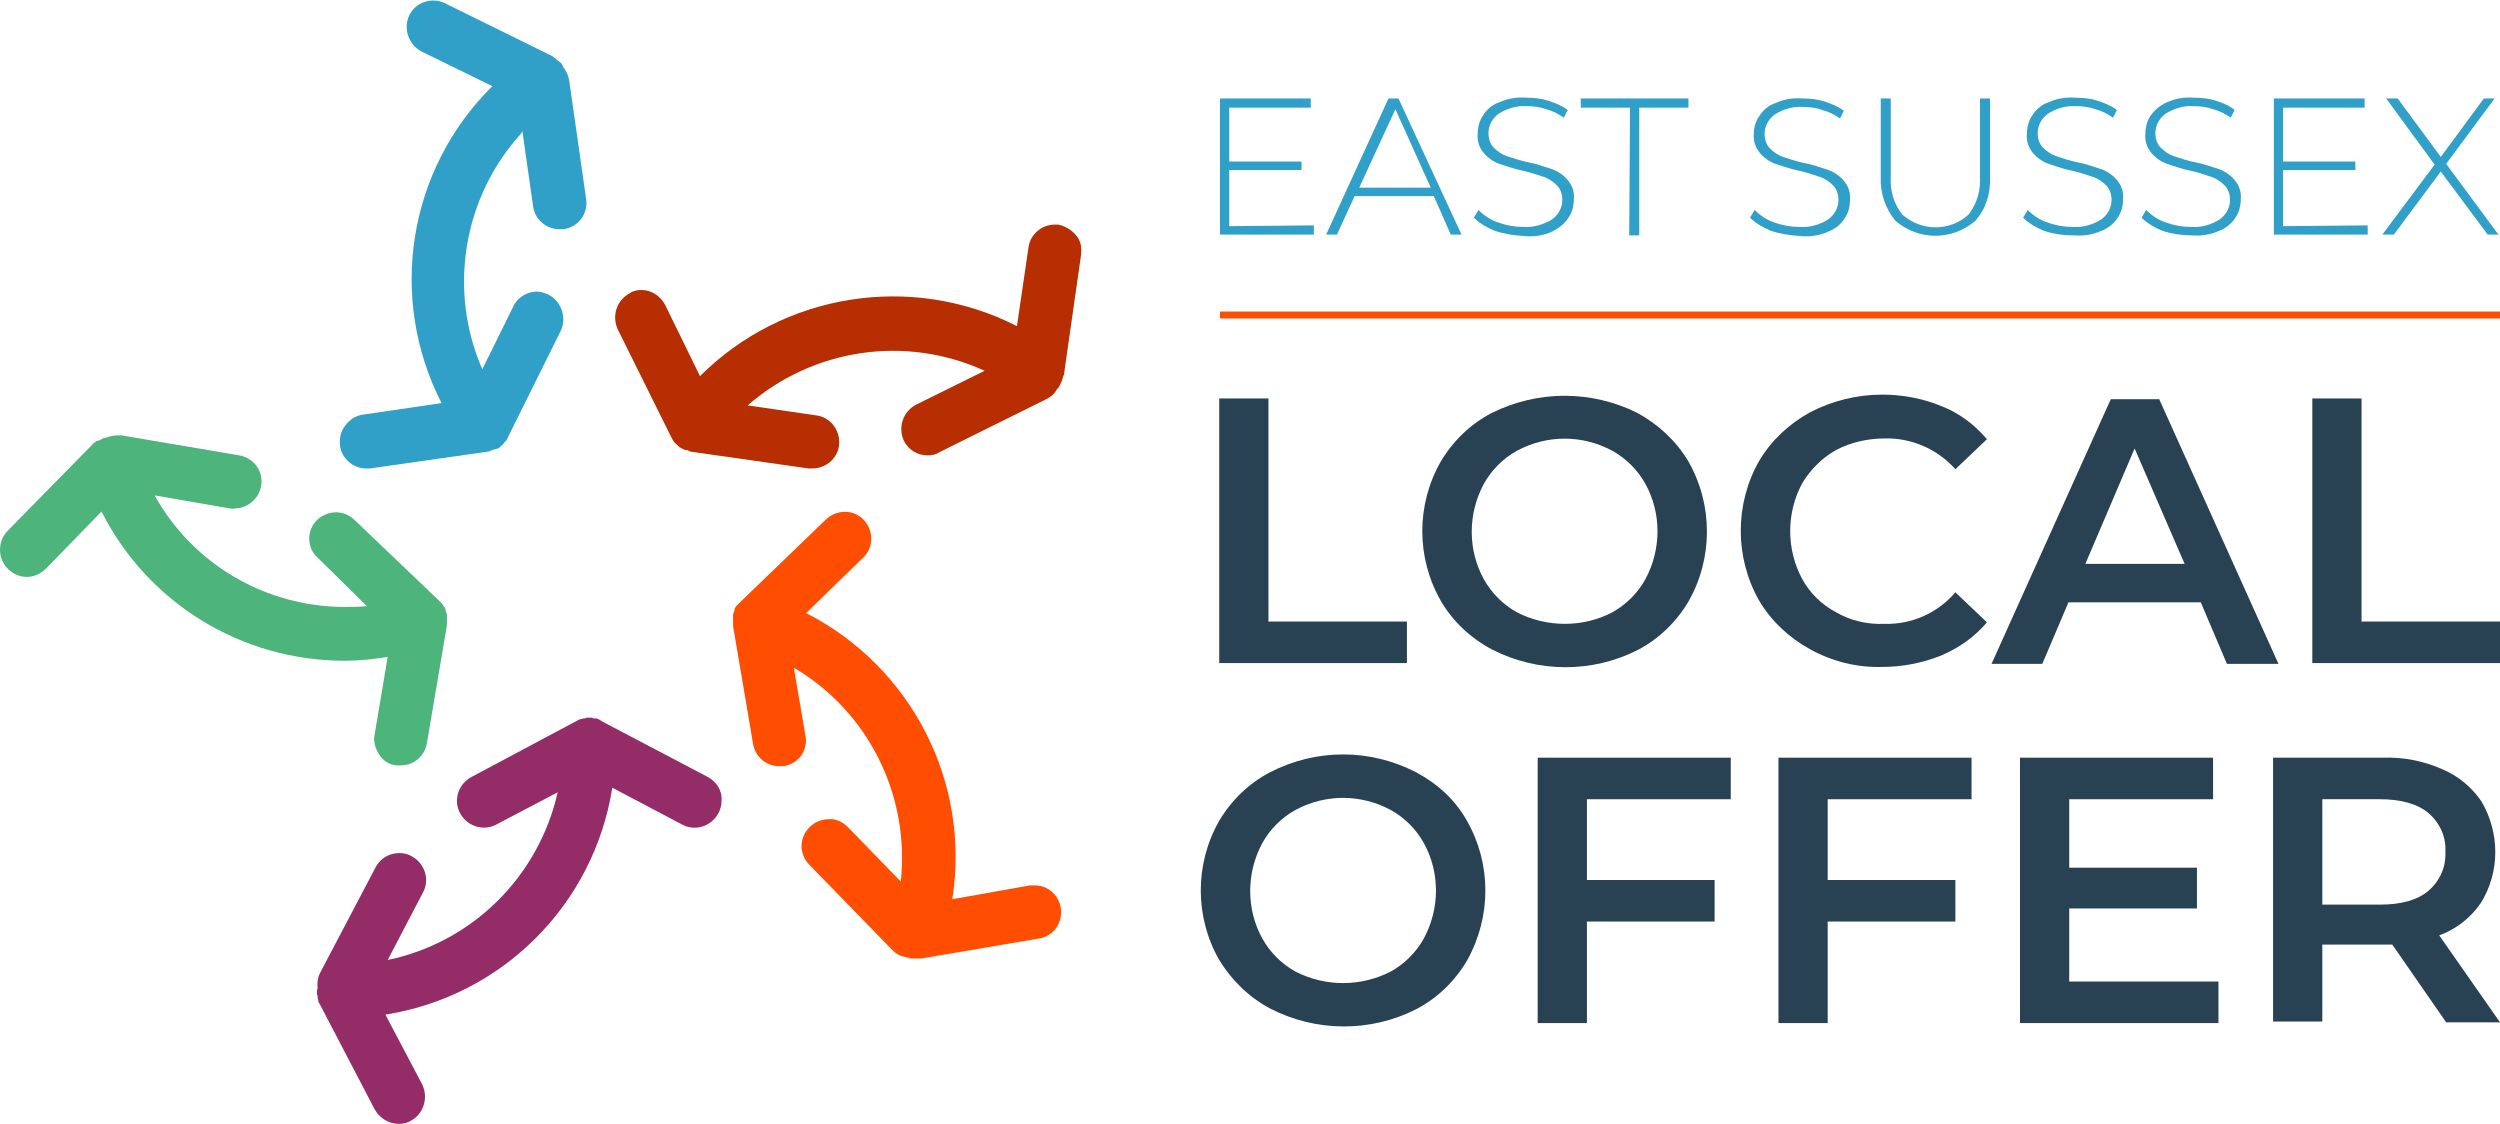 <?xml version="1.0" encoding="utf-8"?>
<!-- Generator: Adobe Illustrator 25.4.1, SVG Export Plug-In . SVG Version: 6.00 Build 0)  -->
<svg version="1.1" id="Layer_1" xmlns="http://www.w3.org/2000/svg" xmlns:xlink="http://www.w3.org/1999/xlink" x="0px" y="0px"
	 viewBox="0 0 325 146.1" style="enable-background:new 0 0 325 146.1;" xml:space="preserve">
<style type="text/css">
	.st0{fill:#294253;}
	.st1{fill:#31A0C8;}
	.st2{fill:#FF4D01;}
	.st3{fill:#942C67;}
	.st4{fill:#4DB47B;}
	.st5{fill:#B72E02;}
</style>
<path class="st0" d="M158.5,51.8h6.4v29h18v5.4h-24.4V51.8z"/>
<path class="st0" d="M193.9,84.4c-2.8-1.5-5.1-3.7-6.6-6.3c-3.2-5.6-3.2-12.5,0-18.1c1.6-2.7,3.9-4.9,6.6-6.3c6-3,13-3,19,0
	c2.7,1.5,5,3.6,6.6,6.3c3.2,5.6,3.2,12.6,0,18.2c-1.6,2.7-3.9,4.9-6.6,6.3C207,87.5,199.9,87.5,193.9,84.4L193.9,84.4z M209.6,79.6
	c1.8-1,3.3-2.5,4.3-4.3c2.1-3.9,2.1-8.6,0-12.4c-1-1.8-2.5-3.3-4.3-4.3c-3.9-2.1-8.5-2.1-12.4,0c-1.8,1-3.3,2.5-4.3,4.3
	c-2.1,3.9-2.1,8.6,0,12.4c1,1.8,2.5,3.3,4.3,4.3C201.1,81.6,205.8,81.6,209.6,79.6z"/>
<path class="st0" d="M235.3,84.4c-2.7-1.5-5-3.6-6.6-6.3c-3.2-5.6-3.2-12.6,0-18.2c1.6-2.7,3.9-4.8,6.6-6.3c2.9-1.5,6.1-2.3,9.4-2.3
	c2.6,0,5.3,0.5,7.7,1.5c2.3,0.9,4.3,2.4,5.9,4.3l-4.1,3.9c-2.3-2.6-5.7-4.1-9.2-4c-2.2,0-4.4,0.5-6.3,1.5c-1.8,1-3.3,2.5-4.4,4.3
	c-2.1,3.9-2.1,8.6,0,12.5c1,1.8,2.5,3.3,4.4,4.3c1.9,1.1,4.1,1.6,6.3,1.5c3.5,0.1,6.9-1.4,9.2-4.1l4.1,3.9c-1.6,1.9-3.6,3.3-5.9,4.3
	c-2.5,1-5.1,1.5-7.7,1.5C241.4,86.8,238.2,86,235.3,84.4z"/>
<path class="st0" d="M286.1,78.3h-17.2l-3.4,8h-6.6l15.5-34.4h6.3l15.5,34.4h-6.7L286.1,78.3z M284,73.3l-6.5-15l-6.4,15H284z"/>
<path class="st0" d="M300.6,51.8h6.4v29h18v5.4h-24.4V51.8z"/>
<path class="st0" d="M165.1,131.1c-2.8-1.5-5-3.7-6.6-6.3c-3.2-5.6-3.2-12.5,0-18.1c1.6-2.7,3.9-4.9,6.6-6.3c6-3.1,13-3.1,19,0
	c2.8,1.5,5.1,3.6,6.6,6.3c3.2,5.6,3.2,12.5,0,18.2c-1.6,2.7-3.9,4.9-6.6,6.3C178.2,134.2,171.1,134.2,165.1,131.1L165.1,131.1z
	 M180.8,126.3c1.8-1,3.3-2.5,4.3-4.3c2.1-3.9,2.1-8.6,0-12.4c-1-1.8-2.5-3.3-4.3-4.3c-3.9-2.1-8.5-2.1-12.4,0
	c-1.8,1-3.3,2.5-4.3,4.3c-2.1,3.9-2.1,8.6,0,12.4c1,1.8,2.5,3.3,4.3,4.3C172.3,128.3,176.9,128.3,180.8,126.3z"/>
<path class="st0" d="M206.3,103.9v10.5h16.6v5.4h-16.6v13.2h-6.4V98.5h25.1v5.4H206.3z"/>
<path class="st0" d="M237.6,103.9v10.5h16.6v5.4h-16.6v13.2h-6.4V98.5h25.1v5.4H237.6z"/>
<path class="st0" d="M288.4,127.6v5.4h-25.8V98.5h25.1v5.4H269v8.9h16.6v5.3H269v9.5L288.4,127.6z"/>
<path class="st0" d="M318,132.9l-7-10.1c-0.4,0-0.9,0-1.3,0h-7.8v10h-6.4V98.5h14.2c2.7-0.1,5.3,0.4,7.8,1.5
	c2.1,0.9,3.8,2.3,5.1,4.2c2.4,4.1,2.4,9.2-0.1,13.2c-1.3,1.9-3.2,3.4-5.4,4.2l7.9,11.3H318z M315.7,105.7c-1.4-1.2-3.6-1.8-6.3-1.8
	h-7.5v13.7h7.5c2.8,0,4.9-0.6,6.3-1.8c1.5-1.3,2.3-3.1,2.2-5.1C318,108.8,317.2,107,315.7,105.7z"/>
<path class="st1" d="M170.8,29.3v1.2h-12.2V12.8h11.8V14h-10.6v7h9.4v1.1h-9.4v7.3L170.8,29.3z"/>
<path class="st1" d="M186.4,25.5h-10.3l-2.3,5h-1.4l8.1-17.7h1.3l8.2,17.7h-1.4L186.4,25.5z M186,24.4l-4.6-10.2l-4.7,10.2H186z"/>
<path class="st1" d="M194.3,30c-1-0.4-2-1-2.7-1.7l0.6-1c0.7,0.7,1.6,1.3,2.5,1.6c1.1,0.4,2.2,0.6,3.3,0.6c1.3,0.1,2.7-0.3,3.8-1
	c0.8-0.6,1.3-1.5,1.3-2.5c0-0.7-0.2-1.4-0.7-1.9c-0.5-0.5-1.1-0.9-1.7-1.1c-0.9-0.3-1.8-0.6-2.7-0.8c-1.1-0.2-2.1-0.6-3.1-0.9
	c-0.8-0.3-1.5-0.8-2-1.4c-0.6-0.7-0.9-1.6-0.8-2.5c0-0.8,0.2-1.7,0.7-2.4c0.5-0.8,1.2-1.4,2.1-1.7c1.1-0.5,2.3-0.7,3.5-0.6
	c1,0,2,0.1,2.9,0.4c0.9,0.3,1.7,0.6,2.5,1.2l-0.5,1c-0.7-0.5-1.5-0.9-2.3-1.1c-0.8-0.3-1.7-0.4-2.5-0.4c-1.3-0.1-2.6,0.3-3.7,1
	c-0.8,0.6-1.3,1.5-1.3,2.5c0,0.7,0.2,1.4,0.7,1.9c0.5,0.5,1.1,0.9,1.7,1.1c0.9,0.3,1.8,0.6,2.8,0.8c1.1,0.2,2.1,0.6,3.1,0.9
	c0.8,0.3,1.5,0.8,2,1.4c0.6,0.7,0.9,1.6,0.8,2.5c0,0.8-0.2,1.7-0.7,2.4c-0.5,0.8-1.3,1.4-2.1,1.8c-1.1,0.5-2.3,0.7-3.5,0.6
	C196.7,30.6,195.5,30.4,194.3,30z"/>
<path class="st1" d="M211.9,14h-6.4v-1.2h14V14h-6.4v16.6h-1.3L211.9,14z"/>
<path class="st1" d="M230.2,30c-1-0.4-2-1-2.7-1.7l0.6-1c0.7,0.7,1.6,1.3,2.5,1.6c1.1,0.4,2.2,0.6,3.3,0.6c1.4,0.1,2.7-0.3,3.8-1
	c0.8-0.6,1.3-1.5,1.3-2.5c0-0.7-0.2-1.4-0.7-1.9c-0.5-0.5-1.1-0.9-1.7-1.1c-0.9-0.3-1.8-0.6-2.7-0.8c-1.1-0.2-2.1-0.6-3.1-0.9
	c-0.8-0.3-1.5-0.8-2-1.4c-0.6-0.7-0.9-1.6-0.8-2.5c0-0.8,0.2-1.6,0.7-2.3c0.5-0.8,1.2-1.4,2.1-1.7c1.1-0.5,2.3-0.7,3.5-0.6
	c1,0,2,0.1,2.9,0.4c0.9,0.3,1.7,0.6,2.5,1.2l-0.5,1c-0.7-0.5-1.5-0.9-2.3-1.1c-0.8-0.3-1.7-0.4-2.5-0.4c-1.3-0.1-2.6,0.3-3.7,1
	c-0.8,0.6-1.3,1.5-1.3,2.5c0,0.7,0.2,1.4,0.7,1.9c0.5,0.5,1.1,0.9,1.7,1.1c0.9,0.3,1.8,0.6,2.8,0.8c1.1,0.2,2.1,0.6,3.1,0.9
	c0.8,0.3,1.5,0.8,2,1.4c0.6,0.7,0.9,1.6,0.8,2.5c0,0.8-0.2,1.7-0.7,2.4c-0.5,0.8-1.3,1.4-2.1,1.7c-1.1,0.5-2.3,0.7-3.5,0.6
	C232.7,30.6,231.4,30.4,230.2,30z"/>
<path class="st1" d="M246.4,28.7c-1.3-1.6-2-3.6-1.9-5.7V12.8h1.3V23c-0.1,1.8,0.4,3.5,1.5,4.9c2.5,2.2,6.2,2.2,8.6,0
	c1.1-1.4,1.6-3.1,1.5-4.9V12.8h1.3V23c0.1,2.1-0.5,4.1-1.9,5.7C253.8,31.3,249.4,31.3,246.4,28.7z"/>
<path class="st1" d="M265.7,30c-1-0.4-2-1-2.7-1.7l0.6-1c0.7,0.7,1.6,1.3,2.5,1.6c1.1,0.4,2.2,0.6,3.3,0.6c1.4,0.1,2.7-0.3,3.8-1
	c0.8-0.6,1.3-1.5,1.3-2.5c0-0.7-0.2-1.4-0.7-1.9c-0.5-0.5-1.1-0.9-1.7-1.1c-0.9-0.3-1.8-0.6-2.7-0.8c-1.1-0.2-2.1-0.6-3.1-0.9
	c-0.8-0.3-1.5-0.8-2-1.4c-0.6-0.7-0.9-1.6-0.8-2.5c0-0.8,0.2-1.7,0.7-2.4c0.5-0.8,1.2-1.4,2.1-1.7c1.1-0.5,2.3-0.7,3.5-0.6
	c1,0,2,0.1,2.9,0.4c0.9,0.3,1.7,0.6,2.5,1.2l-0.5,1c-0.7-0.5-1.5-0.9-2.3-1.1c-0.8-0.3-1.7-0.4-2.5-0.4c-1.3-0.1-2.6,0.3-3.7,1
	c-0.8,0.6-1.3,1.5-1.3,2.5c0,0.7,0.2,1.4,0.7,1.9c0.5,0.5,1.1,0.9,1.7,1.1c0.9,0.3,1.8,0.6,2.8,0.8c1.1,0.2,2.1,0.6,3.1,0.9
	c0.8,0.3,1.5,0.8,2,1.4c0.6,0.7,0.9,1.6,0.8,2.5c0,0.8-0.2,1.7-0.7,2.4c-0.5,0.8-1.3,1.4-2.1,1.7c-1.1,0.5-2.3,0.7-3.5,0.6
	C268.1,30.6,266.9,30.4,265.7,30z"/>
<path class="st1" d="M281.1,30c-1-0.4-2-1-2.7-1.7l0.6-1c0.7,0.7,1.6,1.3,2.5,1.6c1.1,0.4,2.2,0.6,3.3,0.6c1.4,0.1,2.7-0.3,3.8-1
	c0.8-0.6,1.3-1.5,1.3-2.5c0-0.7-0.2-1.4-0.7-1.9c-0.5-0.5-1.1-0.9-1.7-1.1c-0.9-0.3-1.8-0.6-2.7-0.8c-1.1-0.2-2.1-0.6-3.1-0.9
	c-0.8-0.3-1.5-0.8-2-1.4c-0.6-0.7-0.9-1.6-0.8-2.5c0-0.8,0.2-1.7,0.7-2.4c0.5-0.7,1.2-1.3,2.1-1.7c1.1-0.5,2.3-0.7,3.5-0.6
	c1,0,2,0.1,2.9,0.4c0.9,0.3,1.7,0.6,2.4,1.2l-0.5,1c-0.7-0.5-1.5-0.9-2.3-1.1c-0.8-0.3-1.7-0.4-2.5-0.4c-1.3-0.1-2.6,0.3-3.7,1
	c-0.8,0.6-1.3,1.5-1.3,2.5c0,0.7,0.2,1.4,0.7,1.9c0.5,0.5,1.1,0.9,1.7,1.1c0.9,0.3,1.8,0.6,2.8,0.8c1.1,0.2,2.1,0.6,3.1,0.9
	c0.8,0.3,1.5,0.8,2,1.4c0.6,0.7,0.9,1.6,0.8,2.5c0,0.8-0.2,1.7-0.7,2.4c-0.5,0.8-1.3,1.4-2.1,1.7c-1.1,0.5-2.3,0.7-3.5,0.6
	C283.6,30.6,282.3,30.4,281.1,30z"/>
<path class="st1" d="M307.8,29.3v1.2h-12.2V12.8h11.8V14h-10.6v7h9.4v1.1h-9.4v7.3L307.8,29.3z"/>
<path class="st1" d="M323.4,30.5l-6.1-8.2l-6.1,8.2h-1.5l6.8-9.1l-6.3-8.6h1.5l5.6,7.6l5.6-7.6h1.4l-6.3,8.5l6.8,9.2H323.4z"/>
<rect x="158.6" y="40.5" class="st2" width="166.4" height="0.9"/>
<path class="st3" d="M92,101l-13.7-7.2L78,93.6l-0.2-0.1c-0.1-0.1-0.3-0.1-0.4-0.1h-0.1h-0.1l-0.3-0.1c-0.1,0-0.2,0-0.3,0
	c-0.1,0-0.2,0-0.3,0l-0.3,0.1H76h-0.1c-0.2,0-0.3,0.1-0.5,0.1l-0.2,0.1L75,93.7L61.3,101c-1.7,0.9-2.4,3-1.5,4.7
	c0.9,1.7,3,2.4,4.7,1.5l8-4.2c-2.5,11-11.1,19.5-22.1,21.8L55,116c0.9-1.7,0.2-3.8-1.5-4.7c-0.5-0.3-1.1-0.4-1.6-0.4
	c-1.3,0-2.5,0.7-3.1,1.9l-7.2,13.7c-0.3,0.6-0.4,1.3-0.3,1.9c0,0.1-0.1,0.3-0.1,0.4c0,0.1,0,0.2,0,0.2c0,0.2,0,0.3,0.1,0.5v0.1v0.1
	c0,0.2,0.1,0.3,0.1,0.5c0,0.1,0,0.2,0.1,0.2l7.2,13.8c0.6,1.1,1.8,1.9,3.1,1.9c0.6,0,1.1-0.1,1.6-0.4c1.7-0.9,2.3-3,1.5-4.7
	l-4.8-9.1c15.2-2.4,27.1-14.3,29.5-29.5l9.1,4.8c0.5,0.3,1.1,0.4,1.6,0.4c1.9,0,3.5-1.6,3.5-3.5C93.9,102.7,93.1,101.6,92,101
	L92,101z"/>
<path class="st4" d="M58.1,80.5v-0.2c0-0.1,0-0.2,0-0.3c0-0.1,0-0.1,0-0.2c0-0.1-0.1-0.2-0.1-0.2l-0.1-0.3v-0.1v-0.1
	c-0.1-0.1-0.2-0.3-0.3-0.4l-0.1-0.2c-0.1-0.1-0.1-0.1-0.2-0.2L46.1,67.6c-0.6-0.6-1.5-1-2.4-1c-1.9,0-3.5,1.5-3.5,3.4
	c0,1,0.4,1.9,1.1,2.5l6.4,6.3c-1,0.1-1.9,0.1-2.9,0.1c-10.2,0-19.7-5.5-24.7-14.5l9.8,1.7c0.2,0,0.4,0.1,0.6,0
	c1.9,0,3.5-1.6,3.5-3.5c0-1.7-1.2-3.1-2.9-3.4l-15.3-2.6c-0.2,0-0.4,0-0.5,0c-0.5,0-1,0.1-1.5,0.3c-0.1,0-0.3,0-0.4,0.1
	c-0.1,0-0.2,0.1-0.2,0.1c-0.1,0.1-0.3,0.1-0.4,0.2l-0.1,0l-0.1,0c-0.1,0.1-0.3,0.2-0.4,0.3c-0.1,0-0.1,0.1-0.2,0.2L1,69
	c-0.7,0.7-1,1.6-1,2.5C0,73.4,1.6,75,3.5,75c0.9,0,1.8-0.4,2.5-1.1l7.2-7.4c6,11.9,18.2,19.4,31.6,19.4c1.9,0,3.8-0.2,5.6-0.5
	l-1.7,10.1c-0.2,0.9,0.1,1.8,0.6,2.6c0.5,0.8,1.3,1.3,2.2,1.4c0.2,0,0.4,0,0.6,0c1.7,0,3.1-1.2,3.4-2.9l2.6-15.3c0-0.1,0-0.2,0-0.2
	c0-0.1,0-0.1,0-0.2C58.1,80.8,58.1,80.7,58.1,80.5z"/>
<path class="st1" d="M67.9,17l1.4,9.8c0.2,1.7,1.7,3,3.4,3c0.2,0,0.3,0,0.5,0c1.9-0.2,3.3-2,3-3.9c0,0,0,0,0,0l-2.2-15.4
	c-0.1-0.7-0.4-1.3-0.8-1.8c0-0.1-0.1-0.3-0.2-0.4c0-0.1-0.1-0.1-0.2-0.2c-0.1-0.1-0.2-0.2-0.4-0.3l-0.1-0.1l-0.1-0.1
	c-0.1-0.1-0.3-0.2-0.4-0.3l-0.2-0.1L57.8,0.4C56.1-0.4,54,0.3,53.2,2c-0.8,1.7-0.1,3.8,1.6,4.7l9.2,4.5C53,22.1,50.4,38.7,57.4,52.4
	l-10.2,1.5c-0.9,0.1-1.7,0.6-2.3,1.4c-0.6,0.7-0.8,1.7-0.7,2.6c0.2,1.7,1.7,3,3.4,3c0.2,0,0.3,0,0.5,0l15.4-2.2c0.1,0,0.1,0,0.2-0.1
	c0.1,0,0.2,0,0.3-0.1c0.1,0,0.2-0.1,0.3-0.1h0.1c0.1,0,0.2-0.1,0.3-0.1l0,0h0.1l0.1-0.1l0.1-0.1c0.1-0.1,0.2-0.1,0.2-0.2
	c0.2-0.1,0.3-0.3,0.4-0.4c0.1-0.1,0.1-0.2,0.2-0.2c0.1-0.1,0.1-0.1,0.1-0.2c0-0.1,0.1-0.1,0.1-0.2l6.9-13.9c0.8-1.7,0.1-3.8-1.6-4.7
	c-0.5-0.2-1-0.4-1.5-0.4c-1.3,0-2.6,0.8-3.1,2l-4,8.1c-4.5-10.3-2.5-22.4,5.1-30.7L67.9,17z"/>
<path class="st5" d="M139.9,30.6c-0.6-0.7-1.4-1.2-2.3-1.4c-0.2,0-0.3,0-0.5,0c-1.7,0-3.2,1.3-3.4,3l-1.5,10.2
	c-13.7-7-30.4-4.3-41.2,6.5l-4.5-9.2c-0.6-1.2-1.8-2-3.1-2c-0.5,0-1.1,0.1-1.5,0.4c-1.7,0.9-2.4,2.9-1.6,4.7l6.9,13.9
	c0,0.1,0.1,0.1,0.1,0.2c0,0,0.1,0.1,0.1,0.2l0.2,0.3c0.1,0.2,0.3,0.3,0.4,0.4c0.1,0.1,0.1,0.1,0.2,0.2l0.1,0.1l0,0
	c0,0,0.1,0.1,0.1,0.1h0.1l0,0c0.1,0.1,0.2,0.1,0.3,0.2h0.1c0.1,0.1,0.2,0.1,0.3,0.1c0.1,0,0.2,0,0.3,0.1c0.1,0,0.2,0.1,0.2,0.1
	l15.4,2.2c0.2,0,0.3,0,0.5,0c1.9,0,3.5-1.5,3.5-3.4c0-1.8-1.3-3.3-3-3.5l-8.9-1.3c8.5-7.4,20.5-9.2,30.8-4.5l-8.9,4.4
	c-1.7,0.9-2.4,2.9-1.6,4.7c0.6,1.2,1.8,1.9,3.1,1.9c0.5,0,1.1-0.1,1.5-0.4l13.9-6.9c0.6-0.3,1.1-0.7,1.4-1.3l0.1-0.1
	c0.1-0.1,0.2-0.2,0.2-0.3c0.1-0.1,0.1-0.2,0.1-0.2c0.1-0.2,0.2-0.4,0.3-0.6v-0.1c0-0.1,0.1-0.2,0.1-0.3c0-0.1,0-0.2,0.1-0.2
	l2.2-15.4C140.7,32.2,140.5,31.3,139.9,30.6z"/>
<path class="st2" d="M137.9,118c-0.3-1.7-1.7-2.9-3.4-2.9c-0.2,0-0.4,0-0.6,0l-10.1,1.8c2.4-15.2-5.3-30.2-19-37.2l7.4-7.2
	c1.4-1.3,1.4-3.5,0.1-4.9c-1.3-1.4-3.5-1.4-4.9-0.1L96.1,78.4c-0.1,0.1-0.1,0.1-0.2,0.2l-0.1,0.1l0,0l0,0c-0.1,0.1-0.2,0.3-0.3,0.4
	v0.1v0.1c0,0.1-0.1,0.2-0.1,0.3c0,0.1-0.1,0.2-0.1,0.2c0,0.1,0,0.2,0,0.2c0,0.1,0,0.2,0,0.3v0.2c0,0.2,0,0.3,0,0.5
	c0,0.1,0,0.1,0,0.2c0,0.1,0,0.2,0,0.2l2.6,15.3c0.3,1.7,1.7,2.9,3.4,2.9c0.2,0,0.4,0,0.6,0c1.9-0.3,3.2-2.1,2.8-4c0,0,0,0,0,0
	l-1.5-8.8c9.7,5.7,15.1,16.6,13.9,27.8l-6.9-7.1c-0.7-0.7-1.6-1.1-2.5-1c-1.9,0-3.5,1.6-3.5,3.5c0,0.9,0.4,1.8,1,2.4l10.8,11.1
	c0.5,0.5,1,0.8,1.7,0.9l0.2,0.1l0,0l0.2,0h0.1v0.1h1.2h0.4l15.3-2.6C137,121.7,138.2,119.9,137.9,118z"/>
</svg>
